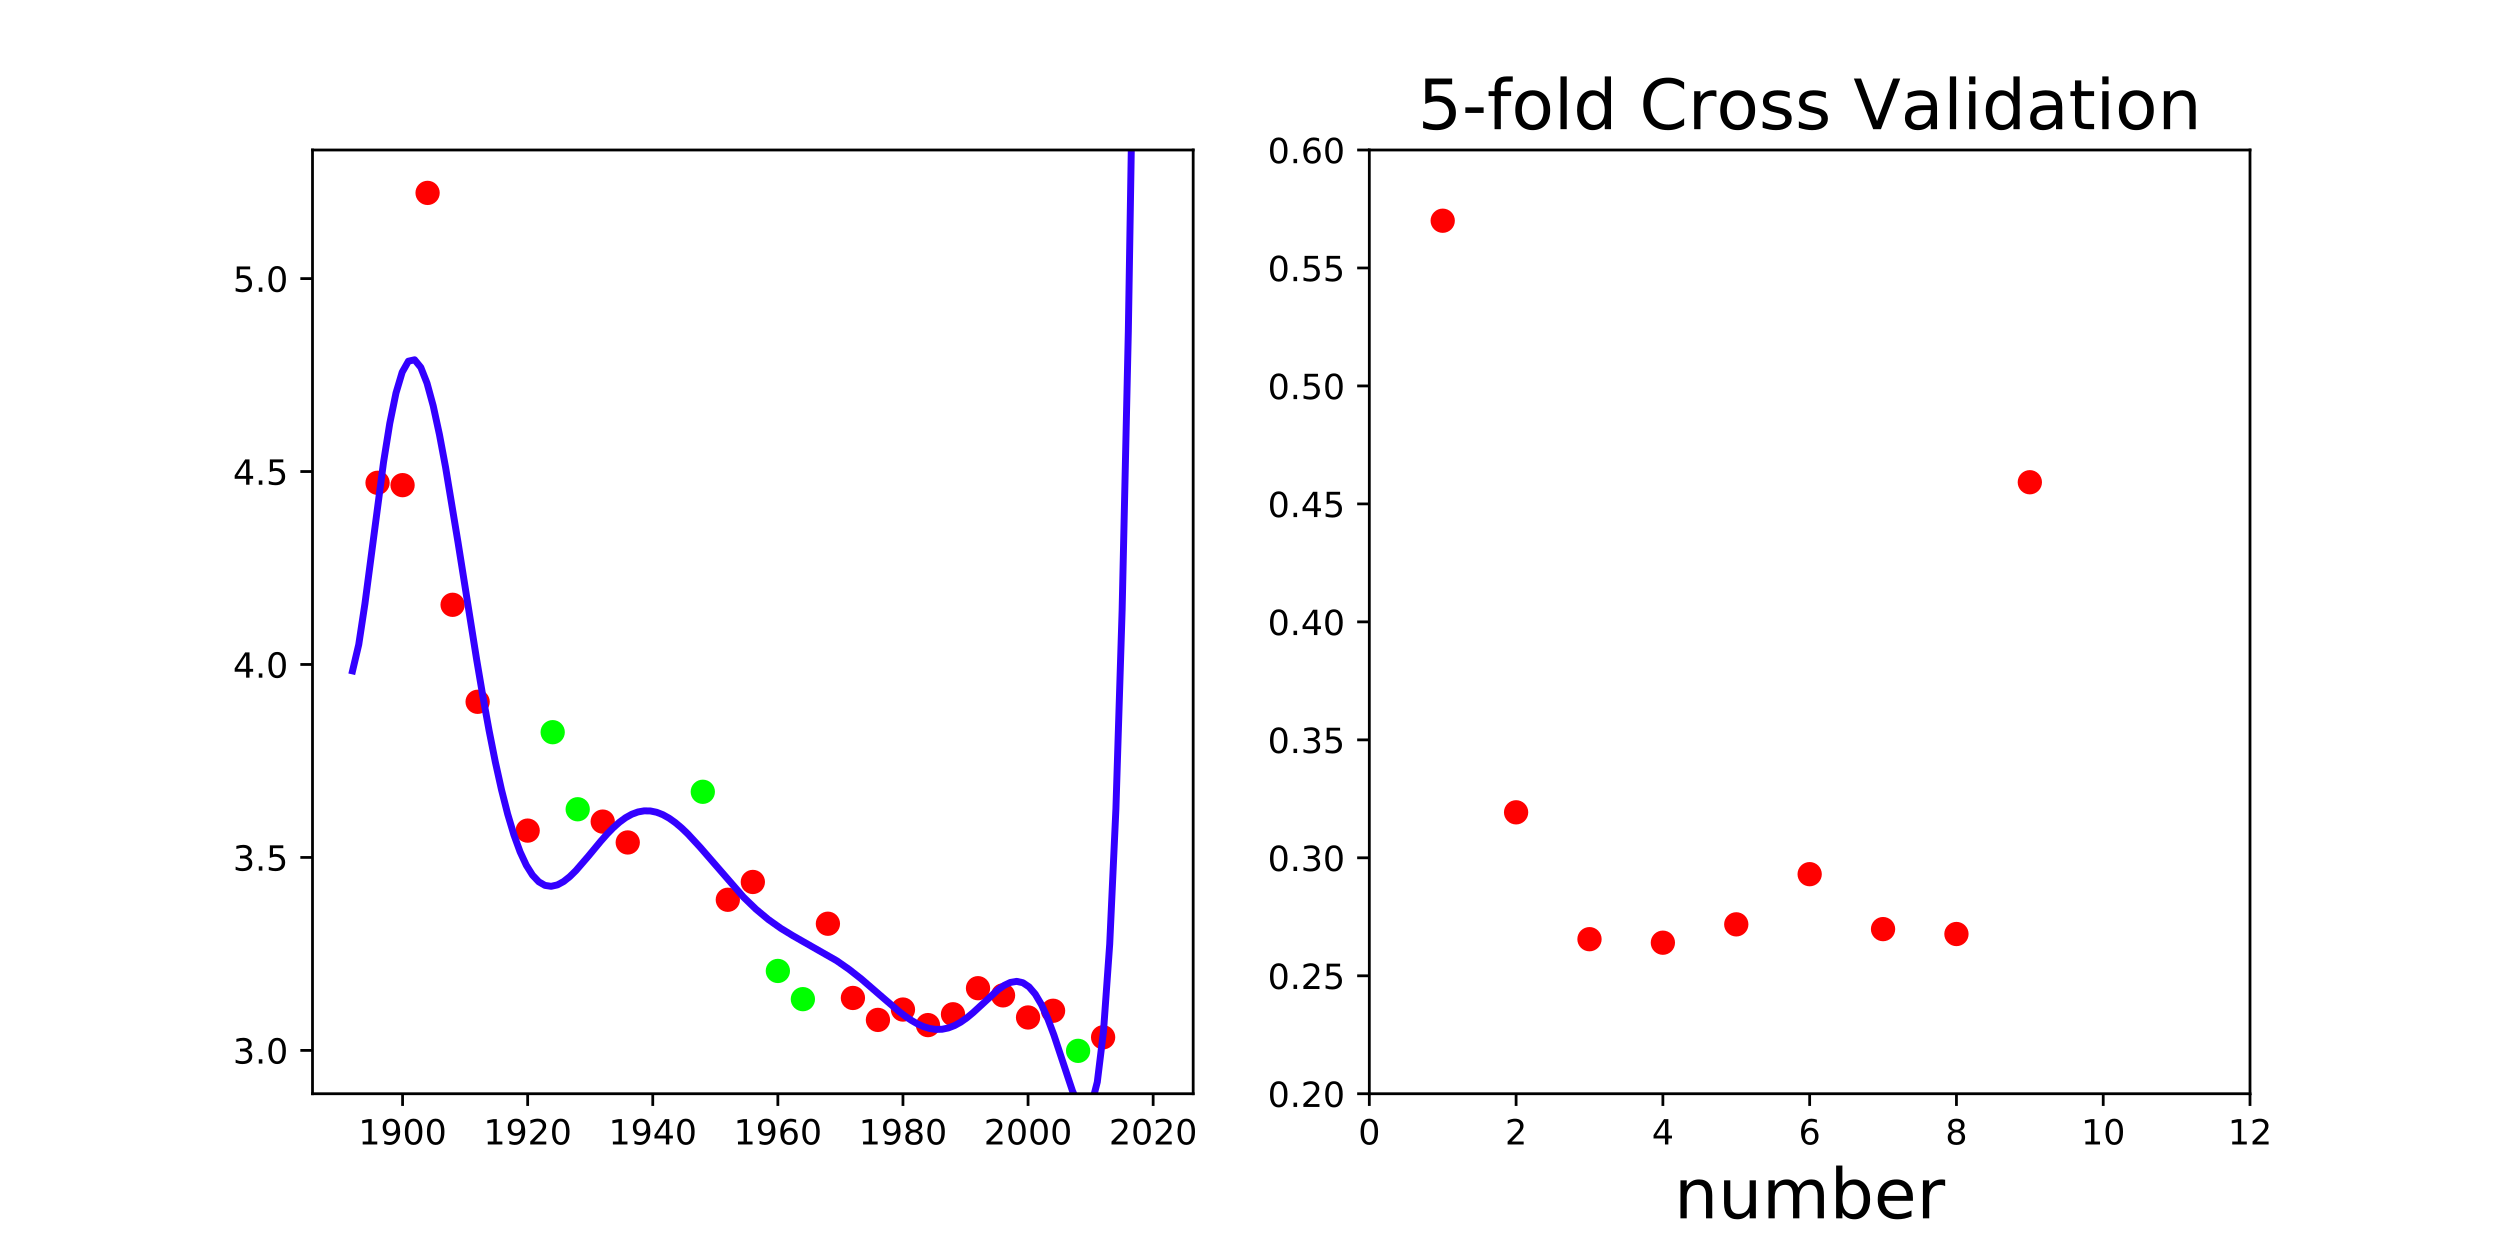 <?xml version="1.0" encoding="utf-8" standalone="no"?>
<!DOCTYPE svg PUBLIC "-//W3C//DTD SVG 1.1//EN"
  "http://www.w3.org/Graphics/SVG/1.1/DTD/svg11.dtd">
<!-- Created with matplotlib (http://matplotlib.org/) -->
<svg height="360pt" version="1.1" viewBox="0 0 720 360" width="720pt" xmlns="http://www.w3.org/2000/svg" xmlns:xlink="http://www.w3.org/1999/xlink">
 <defs>
  <style type="text/css">
*{stroke-linecap:butt;stroke-linejoin:round;}
  </style>
 </defs>
 <g id="figure_1">
  <g id="patch_1">
   <path d="M 0 360 
L 720 360 
L 720 0 
L 0 0 
z
" style="fill:none;"/>
  </g>
  <g id="axes_1">
   <g id="patch_2">
    <path d="M 90 315 
L 343.636 315 
L 343.636 43.2 
L 90 43.2 
z
" style="fill:none;"/>
   </g>
   <g id="matplotlib.axis_1">
    <g id="xtick_1">
     <g id="line2d_1">
      <defs>
       <path d="M 0 0 
L 0 3.5 
" id="m96b2e8f8ef" style="stroke:#000000;stroke-width:0.8;"/>
      </defs>
      <g>
       <use style="stroke:#000000;stroke-width:0.8;" x="115.94" xlink:href="#m96b2e8f8ef" y="315"/>
      </g>
     </g>
     <g id="text_1">
      <!-- 1900 -->
      <defs>
       <path d="M 12.406 8.297 
L 28.516 8.297 
L 28.516 63.922 
L 10.984 60.406 
L 10.984 69.391 
L 28.422 72.906 
L 38.281 72.906 
L 38.281 8.297 
L 54.391 8.297 
L 54.391 0 
L 12.406 0 
z
" id="DejaVuSans-31"/>
       <path d="M 10.984 1.516 
L 10.984 10.5 
Q 14.703 8.734 18.5 7.812 
Q 22.312 6.891 25.984 6.891 
Q 35.75 6.891 40.891 13.453 
Q 46.047 20.016 46.781 33.406 
Q 43.953 29.203 39.594 26.953 
Q 35.25 24.703 29.984 24.703 
Q 19.047 24.703 12.672 31.312 
Q 6.297 37.938 6.297 49.422 
Q 6.297 60.641 12.938 67.422 
Q 19.578 74.219 30.609 74.219 
Q 43.266 74.219 49.922 64.516 
Q 56.594 54.828 56.594 36.375 
Q 56.594 19.141 48.406 8.859 
Q 40.234 -1.422 26.422 -1.422 
Q 22.703 -1.422 18.891 -0.688 
Q 15.094 0.047 10.984 1.516 
z
M 30.609 32.422 
Q 37.25 32.422 41.125 36.953 
Q 45.016 41.5 45.016 49.422 
Q 45.016 57.281 41.125 61.844 
Q 37.25 66.406 30.609 66.406 
Q 23.969 66.406 20.094 61.844 
Q 16.219 57.281 16.219 49.422 
Q 16.219 41.5 20.094 36.953 
Q 23.969 32.422 30.609 32.422 
z
" id="DejaVuSans-39"/>
       <path d="M 31.781 66.406 
Q 24.172 66.406 20.328 58.906 
Q 16.5 51.422 16.5 36.375 
Q 16.5 21.391 20.328 13.891 
Q 24.172 6.391 31.781 6.391 
Q 39.453 6.391 43.281 13.891 
Q 47.125 21.391 47.125 36.375 
Q 47.125 51.422 43.281 58.906 
Q 39.453 66.406 31.781 66.406 
z
M 31.781 74.219 
Q 44.047 74.219 50.516 64.516 
Q 56.984 54.828 56.984 36.375 
Q 56.984 17.969 50.516 8.266 
Q 44.047 -1.422 31.781 -1.422 
Q 19.531 -1.422 13.062 8.266 
Q 6.594 17.969 6.594 36.375 
Q 6.594 54.828 13.062 64.516 
Q 19.531 74.219 31.781 74.219 
z
" id="DejaVuSans-30"/>
      </defs>
      <g transform="translate(103.215 329.598)scale(0.1 -0.1)">
       <use xlink:href="#DejaVuSans-31"/>
       <use x="63.623" xlink:href="#DejaVuSans-39"/>
       <use x="127.246" xlink:href="#DejaVuSans-30"/>
       <use x="190.869" xlink:href="#DejaVuSans-30"/>
      </g>
     </g>
    </g>
    <g id="xtick_2">
     <g id="line2d_2">
      <g>
       <use style="stroke:#000000;stroke-width:0.8;" x="151.968" xlink:href="#m96b2e8f8ef" y="315"/>
      </g>
     </g>
     <g id="text_2">
      <!-- 1920 -->
      <defs>
       <path d="M 19.188 8.297 
L 53.609 8.297 
L 53.609 0 
L 7.328 0 
L 7.328 8.297 
Q 12.938 14.109 22.625 23.891 
Q 32.328 33.688 34.812 36.531 
Q 39.547 41.844 41.422 45.531 
Q 43.312 49.219 43.312 52.781 
Q 43.312 58.594 39.234 62.25 
Q 35.156 65.922 28.609 65.922 
Q 23.969 65.922 18.812 64.312 
Q 13.672 62.703 7.812 59.422 
L 7.812 69.391 
Q 13.766 71.781 18.938 73 
Q 24.125 74.219 28.422 74.219 
Q 39.75 74.219 46.484 68.547 
Q 53.219 62.891 53.219 53.422 
Q 53.219 48.922 51.531 44.891 
Q 49.859 40.875 45.406 35.406 
Q 44.188 33.984 37.641 27.219 
Q 31.109 20.453 19.188 8.297 
z
" id="DejaVuSans-32"/>
      </defs>
      <g transform="translate(139.243 329.598)scale(0.1 -0.1)">
       <use xlink:href="#DejaVuSans-31"/>
       <use x="63.623" xlink:href="#DejaVuSans-39"/>
       <use x="127.246" xlink:href="#DejaVuSans-32"/>
       <use x="190.869" xlink:href="#DejaVuSans-30"/>
      </g>
     </g>
    </g>
    <g id="xtick_3">
     <g id="line2d_3">
      <g>
       <use style="stroke:#000000;stroke-width:0.8;" x="187.996" xlink:href="#m96b2e8f8ef" y="315"/>
      </g>
     </g>
     <g id="text_3">
      <!-- 1940 -->
      <defs>
       <path d="M 37.797 64.312 
L 12.891 25.391 
L 37.797 25.391 
z
M 35.203 72.906 
L 47.609 72.906 
L 47.609 25.391 
L 58.016 25.391 
L 58.016 17.188 
L 47.609 17.188 
L 47.609 0 
L 37.797 0 
L 37.797 17.188 
L 4.891 17.188 
L 4.891 26.703 
z
" id="DejaVuSans-34"/>
      </defs>
      <g transform="translate(175.271 329.598)scale(0.1 -0.1)">
       <use xlink:href="#DejaVuSans-31"/>
       <use x="63.623" xlink:href="#DejaVuSans-39"/>
       <use x="127.246" xlink:href="#DejaVuSans-34"/>
       <use x="190.869" xlink:href="#DejaVuSans-30"/>
      </g>
     </g>
    </g>
    <g id="xtick_4">
     <g id="line2d_4">
      <g>
       <use style="stroke:#000000;stroke-width:0.8;" x="224.024" xlink:href="#m96b2e8f8ef" y="315"/>
      </g>
     </g>
     <g id="text_4">
      <!-- 1960 -->
      <defs>
       <path d="M 33.016 40.375 
Q 26.375 40.375 22.484 35.828 
Q 18.609 31.297 18.609 23.391 
Q 18.609 15.531 22.484 10.953 
Q 26.375 6.391 33.016 6.391 
Q 39.656 6.391 43.531 10.953 
Q 47.406 15.531 47.406 23.391 
Q 47.406 31.297 43.531 35.828 
Q 39.656 40.375 33.016 40.375 
z
M 52.594 71.297 
L 52.594 62.312 
Q 48.875 64.062 45.094 64.984 
Q 41.312 65.922 37.594 65.922 
Q 27.828 65.922 22.672 59.328 
Q 17.531 52.734 16.797 39.406 
Q 19.672 43.656 24.016 45.922 
Q 28.375 48.188 33.594 48.188 
Q 44.578 48.188 50.953 41.516 
Q 57.328 34.859 57.328 23.391 
Q 57.328 12.156 50.688 5.359 
Q 44.047 -1.422 33.016 -1.422 
Q 20.359 -1.422 13.672 8.266 
Q 6.984 17.969 6.984 36.375 
Q 6.984 53.656 15.188 63.938 
Q 23.391 74.219 37.203 74.219 
Q 40.922 74.219 44.703 73.484 
Q 48.484 72.75 52.594 71.297 
z
" id="DejaVuSans-36"/>
      </defs>
      <g transform="translate(211.299 329.598)scale(0.1 -0.1)">
       <use xlink:href="#DejaVuSans-31"/>
       <use x="63.623" xlink:href="#DejaVuSans-39"/>
       <use x="127.246" xlink:href="#DejaVuSans-36"/>
       <use x="190.869" xlink:href="#DejaVuSans-30"/>
      </g>
     </g>
    </g>
    <g id="xtick_5">
     <g id="line2d_5">
      <g>
       <use style="stroke:#000000;stroke-width:0.8;" x="260.052" xlink:href="#m96b2e8f8ef" y="315"/>
      </g>
     </g>
     <g id="text_5">
      <!-- 1980 -->
      <defs>
       <path d="M 31.781 34.625 
Q 24.75 34.625 20.719 30.859 
Q 16.703 27.094 16.703 20.516 
Q 16.703 13.922 20.719 10.156 
Q 24.75 6.391 31.781 6.391 
Q 38.812 6.391 42.859 10.172 
Q 46.922 13.969 46.922 20.516 
Q 46.922 27.094 42.891 30.859 
Q 38.875 34.625 31.781 34.625 
z
M 21.922 38.812 
Q 15.578 40.375 12.031 44.719 
Q 8.5 49.078 8.5 55.328 
Q 8.5 64.062 14.719 69.141 
Q 20.953 74.219 31.781 74.219 
Q 42.672 74.219 48.875 69.141 
Q 55.078 64.062 55.078 55.328 
Q 55.078 49.078 51.531 44.719 
Q 48 40.375 41.703 38.812 
Q 48.828 37.156 52.797 32.312 
Q 56.781 27.484 56.781 20.516 
Q 56.781 9.906 50.312 4.234 
Q 43.844 -1.422 31.781 -1.422 
Q 19.734 -1.422 13.25 4.234 
Q 6.781 9.906 6.781 20.516 
Q 6.781 27.484 10.781 32.312 
Q 14.797 37.156 21.922 38.812 
z
M 18.312 54.391 
Q 18.312 48.734 21.844 45.562 
Q 25.391 42.391 31.781 42.391 
Q 38.141 42.391 41.719 45.562 
Q 45.312 48.734 45.312 54.391 
Q 45.312 60.062 41.719 63.234 
Q 38.141 66.406 31.781 66.406 
Q 25.391 66.406 21.844 63.234 
Q 18.312 60.062 18.312 54.391 
z
" id="DejaVuSans-38"/>
      </defs>
      <g transform="translate(247.327 329.598)scale(0.1 -0.1)">
       <use xlink:href="#DejaVuSans-31"/>
       <use x="63.623" xlink:href="#DejaVuSans-39"/>
       <use x="127.246" xlink:href="#DejaVuSans-38"/>
       <use x="190.869" xlink:href="#DejaVuSans-30"/>
      </g>
     </g>
    </g>
    <g id="xtick_6">
     <g id="line2d_6">
      <g>
       <use style="stroke:#000000;stroke-width:0.8;" x="296.08" xlink:href="#m96b2e8f8ef" y="315"/>
      </g>
     </g>
     <g id="text_6">
      <!-- 2000 -->
      <g transform="translate(283.355 329.598)scale(0.1 -0.1)">
       <use xlink:href="#DejaVuSans-32"/>
       <use x="63.623" xlink:href="#DejaVuSans-30"/>
       <use x="127.246" xlink:href="#DejaVuSans-30"/>
       <use x="190.869" xlink:href="#DejaVuSans-30"/>
      </g>
     </g>
    </g>
    <g id="xtick_7">
     <g id="line2d_7">
      <g>
       <use style="stroke:#000000;stroke-width:0.8;" x="332.107" xlink:href="#m96b2e8f8ef" y="315"/>
      </g>
     </g>
     <g id="text_7">
      <!-- 2020 -->
      <g transform="translate(319.382 329.598)scale(0.1 -0.1)">
       <use xlink:href="#DejaVuSans-32"/>
       <use x="63.623" xlink:href="#DejaVuSans-30"/>
       <use x="127.246" xlink:href="#DejaVuSans-32"/>
       <use x="190.869" xlink:href="#DejaVuSans-30"/>
      </g>
     </g>
    </g>
   </g>
   <g id="matplotlib.axis_2">
    <g id="ytick_1">
     <g id="line2d_8">
      <defs>
       <path d="M 0 0 
L -3.5 0 
" id="m19fecb254f" style="stroke:#000000;stroke-width:0.8;"/>
      </defs>
      <g>
       <use style="stroke:#000000;stroke-width:0.8;" x="90" xlink:href="#m19fecb254f" y="302.509"/>
      </g>
     </g>
     <g id="text_8">
      <!-- 3.0 -->
      <defs>
       <path d="M 40.578 39.312 
Q 47.656 37.797 51.625 33 
Q 55.609 28.219 55.609 21.188 
Q 55.609 10.406 48.188 4.484 
Q 40.766 -1.422 27.094 -1.422 
Q 22.516 -1.422 17.656 -0.516 
Q 12.797 0.391 7.625 2.203 
L 7.625 11.719 
Q 11.719 9.328 16.594 8.109 
Q 21.484 6.891 26.812 6.891 
Q 36.078 6.891 40.938 10.547 
Q 45.797 14.203 45.797 21.188 
Q 45.797 27.641 41.281 31.266 
Q 36.766 34.906 28.719 34.906 
L 20.219 34.906 
L 20.219 43.016 
L 29.109 43.016 
Q 36.375 43.016 40.234 45.922 
Q 44.094 48.828 44.094 54.297 
Q 44.094 59.906 40.109 62.906 
Q 36.141 65.922 28.719 65.922 
Q 24.656 65.922 20.016 65.031 
Q 15.375 64.156 9.812 62.312 
L 9.812 71.094 
Q 15.438 72.656 20.344 73.438 
Q 25.25 74.219 29.594 74.219 
Q 40.828 74.219 47.359 69.109 
Q 53.906 64.016 53.906 55.328 
Q 53.906 49.266 50.438 45.094 
Q 46.969 40.922 40.578 39.312 
z
" id="DejaVuSans-33"/>
       <path d="M 10.688 12.406 
L 21 12.406 
L 21 0 
L 10.688 0 
z
" id="DejaVuSans-2e"/>
      </defs>
      <g transform="translate(67.097 306.309)scale(0.1 -0.1)">
       <use xlink:href="#DejaVuSans-33"/>
       <use x="63.623" xlink:href="#DejaVuSans-2e"/>
       <use x="95.41" xlink:href="#DejaVuSans-30"/>
      </g>
     </g>
    </g>
    <g id="ytick_2">
     <g id="line2d_9">
      <g>
       <use style="stroke:#000000;stroke-width:0.8;" x="90" xlink:href="#m19fecb254f" y="246.941"/>
      </g>
     </g>
     <g id="text_9">
      <!-- 3.5 -->
      <defs>
       <path d="M 10.797 72.906 
L 49.516 72.906 
L 49.516 64.594 
L 19.828 64.594 
L 19.828 46.734 
Q 21.969 47.469 24.109 47.828 
Q 26.266 48.188 28.422 48.188 
Q 40.625 48.188 47.75 41.5 
Q 54.891 34.812 54.891 23.391 
Q 54.891 11.625 47.562 5.094 
Q 40.234 -1.422 26.906 -1.422 
Q 22.312 -1.422 17.547 -0.641 
Q 12.797 0.141 7.719 1.703 
L 7.719 11.625 
Q 12.109 9.234 16.797 8.062 
Q 21.484 6.891 26.703 6.891 
Q 35.156 6.891 40.078 11.328 
Q 45.016 15.766 45.016 23.391 
Q 45.016 31 40.078 35.438 
Q 35.156 39.891 26.703 39.891 
Q 22.75 39.891 18.812 39.016 
Q 14.891 38.141 10.797 36.281 
z
" id="DejaVuSans-35"/>
      </defs>
      <g transform="translate(67.097 250.74)scale(0.1 -0.1)">
       <use xlink:href="#DejaVuSans-33"/>
       <use x="63.623" xlink:href="#DejaVuSans-2e"/>
       <use x="95.41" xlink:href="#DejaVuSans-35"/>
      </g>
     </g>
    </g>
    <g id="ytick_3">
     <g id="line2d_10">
      <g>
       <use style="stroke:#000000;stroke-width:0.8;" x="90" xlink:href="#m19fecb254f" y="191.373"/>
      </g>
     </g>
     <g id="text_10">
      <!-- 4.0 -->
      <g transform="translate(67.097 195.172)scale(0.1 -0.1)">
       <use xlink:href="#DejaVuSans-34"/>
       <use x="63.623" xlink:href="#DejaVuSans-2e"/>
       <use x="95.41" xlink:href="#DejaVuSans-30"/>
      </g>
     </g>
    </g>
    <g id="ytick_4">
     <g id="line2d_11">
      <g>
       <use style="stroke:#000000;stroke-width:0.8;" x="90" xlink:href="#m19fecb254f" y="135.804"/>
      </g>
     </g>
     <g id="text_11">
      <!-- 4.5 -->
      <g transform="translate(67.097 139.604)scale(0.1 -0.1)">
       <use xlink:href="#DejaVuSans-34"/>
       <use x="63.623" xlink:href="#DejaVuSans-2e"/>
       <use x="95.41" xlink:href="#DejaVuSans-35"/>
      </g>
     </g>
    </g>
    <g id="ytick_5">
     <g id="line2d_12">
      <g>
       <use style="stroke:#000000;stroke-width:0.8;" x="90" xlink:href="#m19fecb254f" y="80.236"/>
      </g>
     </g>
     <g id="text_12">
      <!-- 5.0 -->
      <g transform="translate(67.097 84.035)scale(0.1 -0.1)">
       <use xlink:href="#DejaVuSans-35"/>
       <use x="63.623" xlink:href="#DejaVuSans-2e"/>
       <use x="95.41" xlink:href="#DejaVuSans-30"/>
      </g>
     </g>
    </g>
   </g>
   <g id="line2d_13">
    <defs>
     <path d="M 0 3 
C 0.796 3 1.559 2.684 2.121 2.121 
C 2.684 1.559 3 0.796 3 0 
C 3 -0.796 2.684 -1.559 2.121 -2.121 
C 1.559 -2.684 0.796 -3 0 -3 
C -0.796 -3 -1.559 -2.684 -2.121 -2.121 
C -2.684 -1.559 -3 -0.796 -3 0 
C -3 0.796 -2.684 1.559 -2.121 2.121 
C -1.559 2.684 -0.796 3 0 3 
z
" id="mcdab12c52a" style="stroke:#ff0000;"/>
    </defs>
    <g clip-path="url(#p06af7ca1d8)">
     <use style="fill:#ff0000;stroke:#ff0000;" x="115.94" xlink:href="#mcdab12c52a" y="139.724"/>
     <use style="fill:#ff0000;stroke:#ff0000;" x="123.146" xlink:href="#mcdab12c52a" y="55.555"/>
     <use style="fill:#ff0000;stroke:#ff0000;" x="317.696" xlink:href="#mcdab12c52a" y="298.739"/>
     <use style="fill:#ff0000;stroke:#ff0000;" x="252.846" xlink:href="#mcdab12c52a" y="293.734"/>
     <use style="fill:#ff0000;stroke:#ff0000;" x="173.585" xlink:href="#mcdab12c52a" y="236.623"/>
     <use style="fill:#ff0000;stroke:#ff0000;" x="274.463" xlink:href="#mcdab12c52a" y="292.11"/>
     <use style="fill:#ff0000;stroke:#ff0000;" x="260.052" xlink:href="#mcdab12c52a" y="290.749"/>
     <use style="fill:#ff0000;stroke:#ff0000;" x="216.818" xlink:href="#mcdab12c52a" y="254.006"/>
     <use style="fill:#ff0000;stroke:#ff0000;" x="267.257" xlink:href="#mcdab12c52a" y="295.227"/>
     <use style="fill:#ff0000;stroke:#ff0000;" x="209.613" xlink:href="#mcdab12c52a" y="259.134"/>
     <use style="fill:#ff0000;stroke:#ff0000;" x="130.351" xlink:href="#mcdab12c52a" y="174.182"/>
     <use style="fill:#ff0000;stroke:#ff0000;" x="245.64" xlink:href="#mcdab12c52a" y="287.413"/>
     <use style="fill:#ff0000;stroke:#ff0000;" x="281.668" xlink:href="#mcdab12c52a" y="284.603"/>
     <use style="fill:#ff0000;stroke:#ff0000;" x="108.735" xlink:href="#mcdab12c52a" y="139.046"/>
     <use style="fill:#ff0000;stroke:#ff0000;" x="180.79" xlink:href="#mcdab12c52a" y="242.628"/>
     <use style="fill:#ff0000;stroke:#ff0000;" x="151.968" xlink:href="#mcdab12c52a" y="239.216"/>
     <use style="fill:#ff0000;stroke:#ff0000;" x="238.435" xlink:href="#mcdab12c52a" y="266.035"/>
     <use style="fill:#ff0000;stroke:#ff0000;" x="303.285" xlink:href="#mcdab12c52a" y="291.1"/>
     <use style="fill:#ff0000;stroke:#ff0000;" x="296.08" xlink:href="#mcdab12c52a" y="293.032"/>
     <use style="fill:#ff0000;stroke:#ff0000;" x="288.874" xlink:href="#mcdab12c52a" y="286.667"/>
     <use style="fill:#ff0000;stroke:#ff0000;" x="137.557" xlink:href="#mcdab12c52a" y="202.118"/>
    </g>
   </g>
   <g id="line2d_14">
    <defs>
     <path d="M 0 3 
C 0.796 3 1.559 2.684 2.121 2.121 
C 2.684 1.559 3 0.796 3 0 
C 3 -0.796 2.684 -1.559 2.121 -2.121 
C 1.559 -2.684 0.796 -3 0 -3 
C -0.796 -3 -1.559 -2.684 -2.121 -2.121 
C -2.684 -1.559 -3 -0.796 -3 0 
C -3 0.796 -2.684 1.559 -2.121 2.121 
C -1.559 2.684 -0.796 3 0 3 
z
" id="mb604e1abec" style="stroke:#00ff00;"/>
    </defs>
    <g clip-path="url(#p06af7ca1d8)">
     <use style="fill:#00ff00;stroke:#00ff00;" x="159.174" xlink:href="#mb604e1abec" y="210.872"/>
     <use style="fill:#00ff00;stroke:#00ff00;" x="231.229" xlink:href="#mb604e1abec" y="287.755"/>
     <use style="fill:#00ff00;stroke:#00ff00;" x="224.024" xlink:href="#mb604e1abec" y="279.634"/>
     <use style="fill:#00ff00;stroke:#00ff00;" x="166.379" xlink:href="#mb604e1abec" y="233.067"/>
     <use style="fill:#00ff00;stroke:#00ff00;" x="202.407" xlink:href="#mb604e1abec" y="228.036"/>
     <use style="fill:#00ff00;stroke:#00ff00;" x="310.491" xlink:href="#mb604e1abec" y="302.645"/>
    </g>
   </g>
   <g id="line2d_15">
    <path clip-path="url(#p06af7ca1d8)" d="M 101.529 193.219 
L 103.316 185.648 
L 105.104 173.857 
L 110.466 133.075 
L 112.254 121.926 
L 114.041 113.2 
L 115.828 107.199 
L 117.616 104.024 
L 119.403 103.619 
L 121.191 105.81 
L 122.978 110.341 
L 124.766 116.894 
L 126.553 125.122 
L 128.34 134.661 
L 131.915 156.236 
L 137.278 189.986 
L 139.065 200.528 
L 140.852 210.375 
L 142.64 219.381 
L 144.427 227.436 
L 146.215 234.468 
L 148.002 240.439 
L 149.79 245.342 
L 151.577 249.195 
L 153.364 252.042 
L 155.152 253.946 
L 156.939 254.988 
L 158.727 255.258 
L 160.514 254.858 
L 162.302 253.894 
L 164.089 252.477 
L 165.876 250.715 
L 169.451 246.576 
L 173.026 242.256 
L 174.814 240.236 
L 176.601 238.401 
L 178.388 236.806 
L 180.176 235.494 
L 181.963 234.498 
L 183.751 233.838 
L 185.538 233.525 
L 187.326 233.56 
L 189.113 233.935 
L 190.9 234.633 
L 192.688 235.632 
L 194.475 236.902 
L 196.263 238.411 
L 198.05 240.121 
L 201.625 243.989 
L 214.137 258.389 
L 217.712 261.843 
L 221.287 264.821 
L 224.862 267.352 
L 228.436 269.536 
L 240.948 276.675 
L 244.523 279.163 
L 248.098 281.969 
L 253.461 286.614 
L 258.823 291.224 
L 260.61 292.595 
L 262.398 293.818 
L 264.185 294.853 
L 265.973 295.663 
L 267.76 296.211 
L 269.547 296.471 
L 271.335 296.422 
L 273.122 296.052 
L 274.91 295.365 
L 276.697 294.375 
L 278.485 293.114 
L 280.272 291.63 
L 287.422 285.05 
L 289.209 283.786 
L 290.997 282.933 
L 292.784 282.634 
L 294.571 283.022 
L 296.359 284.216 
L 298.146 286.304 
L 299.934 289.332 
L 301.721 293.279 
L 303.509 298.037 
L 308.871 314.187 
L 310.658 318.304 
L 312.446 320.246 
L 314.233 318.618 
L 316.021 311.627 
L 317.808 297.005 
L 319.595 271.931 
L 321.383 232.936 
L 323.17 175.797 
L 324.958 95.426 
L 326.529 -1 
L 326.529 -1 
" style="fill:none;stroke:#3300ff;stroke-linecap:square;stroke-width:2;"/>
   </g>
   <g id="patch_3">
    <path d="M 90 315 
L 90 43.2 
" style="fill:none;stroke:#000000;stroke-linecap:square;stroke-linejoin:miter;stroke-width:0.8;"/>
   </g>
   <g id="patch_4">
    <path d="M 343.636 315 
L 343.636 43.2 
" style="fill:none;stroke:#000000;stroke-linecap:square;stroke-linejoin:miter;stroke-width:0.8;"/>
   </g>
   <g id="patch_5">
    <path d="M 90 315 
L 343.636 315 
" style="fill:none;stroke:#000000;stroke-linecap:square;stroke-linejoin:miter;stroke-width:0.8;"/>
   </g>
   <g id="patch_6">
    <path d="M 90 43.2 
L 343.636 43.2 
" style="fill:none;stroke:#000000;stroke-linecap:square;stroke-linejoin:miter;stroke-width:0.8;"/>
   </g>
  </g>
  <g id="axes_2">
   <g id="patch_7">
    <path d="M 394.364 315 
L 648 315 
L 648 43.2 
L 394.364 43.2 
z
" style="fill:none;"/>
   </g>
   <g id="matplotlib.axis_3">
    <g id="xtick_8">
     <g id="line2d_16">
      <g>
       <use style="stroke:#000000;stroke-width:0.8;" x="394.364" xlink:href="#m96b2e8f8ef" y="315"/>
      </g>
     </g>
     <g id="text_13">
      <!-- 0 -->
      <g transform="translate(391.182 329.598)scale(0.1 -0.1)">
       <use xlink:href="#DejaVuSans-30"/>
      </g>
     </g>
    </g>
    <g id="xtick_9">
     <g id="line2d_17">
      <g>
       <use style="stroke:#000000;stroke-width:0.8;" x="436.636" xlink:href="#m96b2e8f8ef" y="315"/>
      </g>
     </g>
     <g id="text_14">
      <!-- 2 -->
      <g transform="translate(433.455 329.598)scale(0.1 -0.1)">
       <use xlink:href="#DejaVuSans-32"/>
      </g>
     </g>
    </g>
    <g id="xtick_10">
     <g id="line2d_18">
      <g>
       <use style="stroke:#000000;stroke-width:0.8;" x="478.909" xlink:href="#m96b2e8f8ef" y="315"/>
      </g>
     </g>
     <g id="text_15">
      <!-- 4 -->
      <g transform="translate(475.728 329.598)scale(0.1 -0.1)">
       <use xlink:href="#DejaVuSans-34"/>
      </g>
     </g>
    </g>
    <g id="xtick_11">
     <g id="line2d_19">
      <g>
       <use style="stroke:#000000;stroke-width:0.8;" x="521.182" xlink:href="#m96b2e8f8ef" y="315"/>
      </g>
     </g>
     <g id="text_16">
      <!-- 6 -->
      <g transform="translate(518.001 329.598)scale(0.1 -0.1)">
       <use xlink:href="#DejaVuSans-36"/>
      </g>
     </g>
    </g>
    <g id="xtick_12">
     <g id="line2d_20">
      <g>
       <use style="stroke:#000000;stroke-width:0.8;" x="563.455" xlink:href="#m96b2e8f8ef" y="315"/>
      </g>
     </g>
     <g id="text_17">
      <!-- 8 -->
      <g transform="translate(560.273 329.598)scale(0.1 -0.1)">
       <use xlink:href="#DejaVuSans-38"/>
      </g>
     </g>
    </g>
    <g id="xtick_13">
     <g id="line2d_21">
      <g>
       <use style="stroke:#000000;stroke-width:0.8;" x="605.727" xlink:href="#m96b2e8f8ef" y="315"/>
      </g>
     </g>
     <g id="text_18">
      <!-- 10 -->
      <g transform="translate(599.365 329.598)scale(0.1 -0.1)">
       <use xlink:href="#DejaVuSans-31"/>
       <use x="63.623" xlink:href="#DejaVuSans-30"/>
      </g>
     </g>
    </g>
    <g id="xtick_14">
     <g id="line2d_22">
      <g>
       <use style="stroke:#000000;stroke-width:0.8;" x="648" xlink:href="#m96b2e8f8ef" y="315"/>
      </g>
     </g>
     <g id="text_19">
      <!-- 12 -->
      <g transform="translate(641.638 329.598)scale(0.1 -0.1)">
       <use xlink:href="#DejaVuSans-31"/>
       <use x="63.623" xlink:href="#DejaVuSans-32"/>
      </g>
     </g>
    </g>
    <g id="text_20">
     <!-- number -->
     <defs>
      <path d="M 54.891 33.016 
L 54.891 0 
L 45.906 0 
L 45.906 32.719 
Q 45.906 40.484 42.875 44.328 
Q 39.844 48.188 33.797 48.188 
Q 26.516 48.188 22.312 43.547 
Q 18.109 38.922 18.109 30.906 
L 18.109 0 
L 9.078 0 
L 9.078 54.688 
L 18.109 54.688 
L 18.109 46.188 
Q 21.344 51.125 25.703 53.562 
Q 30.078 56 35.797 56 
Q 45.219 56 50.047 50.172 
Q 54.891 44.344 54.891 33.016 
z
" id="DejaVuSans-6e"/>
      <path d="M 8.5 21.578 
L 8.5 54.688 
L 17.484 54.688 
L 17.484 21.922 
Q 17.484 14.156 20.5 10.266 
Q 23.531 6.391 29.594 6.391 
Q 36.859 6.391 41.078 11.031 
Q 45.312 15.672 45.312 23.688 
L 45.312 54.688 
L 54.297 54.688 
L 54.297 0 
L 45.312 0 
L 45.312 8.406 
Q 42.047 3.422 37.719 1 
Q 33.406 -1.422 27.688 -1.422 
Q 18.266 -1.422 13.375 4.438 
Q 8.5 10.297 8.5 21.578 
z
M 31.109 56 
z
" id="DejaVuSans-75"/>
      <path d="M 52 44.188 
Q 55.375 50.25 60.062 53.125 
Q 64.75 56 71.094 56 
Q 79.641 56 84.281 50.016 
Q 88.922 44.047 88.922 33.016 
L 88.922 0 
L 79.891 0 
L 79.891 32.719 
Q 79.891 40.578 77.094 44.375 
Q 74.312 48.188 68.609 48.188 
Q 61.625 48.188 57.562 43.547 
Q 53.516 38.922 53.516 30.906 
L 53.516 0 
L 44.484 0 
L 44.484 32.719 
Q 44.484 40.625 41.703 44.406 
Q 38.922 48.188 33.109 48.188 
Q 26.219 48.188 22.156 43.531 
Q 18.109 38.875 18.109 30.906 
L 18.109 0 
L 9.078 0 
L 9.078 54.688 
L 18.109 54.688 
L 18.109 46.188 
Q 21.188 51.219 25.484 53.609 
Q 29.781 56 35.688 56 
Q 41.656 56 45.828 52.969 
Q 50 49.953 52 44.188 
z
" id="DejaVuSans-6d"/>
      <path d="M 48.688 27.297 
Q 48.688 37.203 44.609 42.844 
Q 40.531 48.484 33.406 48.484 
Q 26.266 48.484 22.188 42.844 
Q 18.109 37.203 18.109 27.297 
Q 18.109 17.391 22.188 11.75 
Q 26.266 6.109 33.406 6.109 
Q 40.531 6.109 44.609 11.75 
Q 48.688 17.391 48.688 27.297 
z
M 18.109 46.391 
Q 20.953 51.266 25.266 53.625 
Q 29.594 56 35.594 56 
Q 45.562 56 51.781 48.094 
Q 58.016 40.188 58.016 27.297 
Q 58.016 14.406 51.781 6.484 
Q 45.562 -1.422 35.594 -1.422 
Q 29.594 -1.422 25.266 0.953 
Q 20.953 3.328 18.109 8.203 
L 18.109 0 
L 9.078 0 
L 9.078 75.984 
L 18.109 75.984 
z
" id="DejaVuSans-62"/>
      <path d="M 56.203 29.594 
L 56.203 25.203 
L 14.891 25.203 
Q 15.484 15.922 20.484 11.062 
Q 25.484 6.203 34.422 6.203 
Q 39.594 6.203 44.453 7.469 
Q 49.312 8.734 54.109 11.281 
L 54.109 2.781 
Q 49.266 0.734 44.188 -0.344 
Q 39.109 -1.422 33.891 -1.422 
Q 20.797 -1.422 13.156 6.188 
Q 5.516 13.812 5.516 26.812 
Q 5.516 40.234 12.766 48.109 
Q 20.016 56 32.328 56 
Q 43.359 56 49.781 48.891 
Q 56.203 41.797 56.203 29.594 
z
M 47.219 32.234 
Q 47.125 39.594 43.094 43.984 
Q 39.062 48.391 32.422 48.391 
Q 24.906 48.391 20.391 44.141 
Q 15.875 39.891 15.188 32.172 
z
" id="DejaVuSans-65"/>
      <path d="M 41.109 46.297 
Q 39.594 47.172 37.812 47.578 
Q 36.031 48 33.891 48 
Q 26.266 48 22.188 43.047 
Q 18.109 38.094 18.109 28.812 
L 18.109 0 
L 9.078 0 
L 9.078 54.688 
L 18.109 54.688 
L 18.109 46.188 
Q 20.953 51.172 25.484 53.578 
Q 30.031 56 36.531 56 
Q 37.453 56 38.578 55.875 
Q 39.703 55.766 41.062 55.516 
z
" id="DejaVuSans-72"/>
     </defs>
     <g transform="translate(482.154 350.875)scale(0.2 -0.2)">
      <use xlink:href="#DejaVuSans-6e"/>
      <use x="63.379" xlink:href="#DejaVuSans-75"/>
      <use x="126.758" xlink:href="#DejaVuSans-6d"/>
      <use x="224.17" xlink:href="#DejaVuSans-62"/>
      <use x="287.646" xlink:href="#DejaVuSans-65"/>
      <use x="349.17" xlink:href="#DejaVuSans-72"/>
     </g>
    </g>
   </g>
   <g id="matplotlib.axis_4">
    <g id="ytick_6">
     <g id="line2d_23">
      <g>
       <use style="stroke:#000000;stroke-width:0.8;" x="394.364" xlink:href="#m19fecb254f" y="315"/>
      </g>
     </g>
     <g id="text_21">
      <!-- 0.20 -->
      <g transform="translate(365.098 318.799)scale(0.1 -0.1)">
       <use xlink:href="#DejaVuSans-30"/>
       <use x="63.623" xlink:href="#DejaVuSans-2e"/>
       <use x="95.41" xlink:href="#DejaVuSans-32"/>
       <use x="159.033" xlink:href="#DejaVuSans-30"/>
      </g>
     </g>
    </g>
    <g id="ytick_7">
     <g id="line2d_24">
      <g>
       <use style="stroke:#000000;stroke-width:0.8;" x="394.364" xlink:href="#m19fecb254f" y="281.025"/>
      </g>
     </g>
     <g id="text_22">
      <!-- 0.25 -->
      <g transform="translate(365.098 284.824)scale(0.1 -0.1)">
       <use xlink:href="#DejaVuSans-30"/>
       <use x="63.623" xlink:href="#DejaVuSans-2e"/>
       <use x="95.41" xlink:href="#DejaVuSans-32"/>
       <use x="159.033" xlink:href="#DejaVuSans-35"/>
      </g>
     </g>
    </g>
    <g id="ytick_8">
     <g id="line2d_25">
      <g>
       <use style="stroke:#000000;stroke-width:0.8;" x="394.364" xlink:href="#m19fecb254f" y="247.05"/>
      </g>
     </g>
     <g id="text_23">
      <!-- 0.30 -->
      <g transform="translate(365.098 250.849)scale(0.1 -0.1)">
       <use xlink:href="#DejaVuSans-30"/>
       <use x="63.623" xlink:href="#DejaVuSans-2e"/>
       <use x="95.41" xlink:href="#DejaVuSans-33"/>
       <use x="159.033" xlink:href="#DejaVuSans-30"/>
      </g>
     </g>
    </g>
    <g id="ytick_9">
     <g id="line2d_26">
      <g>
       <use style="stroke:#000000;stroke-width:0.8;" x="394.364" xlink:href="#m19fecb254f" y="213.075"/>
      </g>
     </g>
     <g id="text_24">
      <!-- 0.35 -->
      <g transform="translate(365.098 216.874)scale(0.1 -0.1)">
       <use xlink:href="#DejaVuSans-30"/>
       <use x="63.623" xlink:href="#DejaVuSans-2e"/>
       <use x="95.41" xlink:href="#DejaVuSans-33"/>
       <use x="159.033" xlink:href="#DejaVuSans-35"/>
      </g>
     </g>
    </g>
    <g id="ytick_10">
     <g id="line2d_27">
      <g>
       <use style="stroke:#000000;stroke-width:0.8;" x="394.364" xlink:href="#m19fecb254f" y="179.1"/>
      </g>
     </g>
     <g id="text_25">
      <!-- 0.40 -->
      <g transform="translate(365.098 182.899)scale(0.1 -0.1)">
       <use xlink:href="#DejaVuSans-30"/>
       <use x="63.623" xlink:href="#DejaVuSans-2e"/>
       <use x="95.41" xlink:href="#DejaVuSans-34"/>
       <use x="159.033" xlink:href="#DejaVuSans-30"/>
      </g>
     </g>
    </g>
    <g id="ytick_11">
     <g id="line2d_28">
      <g>
       <use style="stroke:#000000;stroke-width:0.8;" x="394.364" xlink:href="#m19fecb254f" y="145.125"/>
      </g>
     </g>
     <g id="text_26">
      <!-- 0.45 -->
      <g transform="translate(365.098 148.924)scale(0.1 -0.1)">
       <use xlink:href="#DejaVuSans-30"/>
       <use x="63.623" xlink:href="#DejaVuSans-2e"/>
       <use x="95.41" xlink:href="#DejaVuSans-34"/>
       <use x="159.033" xlink:href="#DejaVuSans-35"/>
      </g>
     </g>
    </g>
    <g id="ytick_12">
     <g id="line2d_29">
      <g>
       <use style="stroke:#000000;stroke-width:0.8;" x="394.364" xlink:href="#m19fecb254f" y="111.15"/>
      </g>
     </g>
     <g id="text_27">
      <!-- 0.50 -->
      <g transform="translate(365.098 114.949)scale(0.1 -0.1)">
       <use xlink:href="#DejaVuSans-30"/>
       <use x="63.623" xlink:href="#DejaVuSans-2e"/>
       <use x="95.41" xlink:href="#DejaVuSans-35"/>
       <use x="159.033" xlink:href="#DejaVuSans-30"/>
      </g>
     </g>
    </g>
    <g id="ytick_13">
     <g id="line2d_30">
      <g>
       <use style="stroke:#000000;stroke-width:0.8;" x="394.364" xlink:href="#m19fecb254f" y="77.175"/>
      </g>
     </g>
     <g id="text_28">
      <!-- 0.55 -->
      <g transform="translate(365.098 80.974)scale(0.1 -0.1)">
       <use xlink:href="#DejaVuSans-30"/>
       <use x="63.623" xlink:href="#DejaVuSans-2e"/>
       <use x="95.41" xlink:href="#DejaVuSans-35"/>
       <use x="159.033" xlink:href="#DejaVuSans-35"/>
      </g>
     </g>
    </g>
    <g id="ytick_14">
     <g id="line2d_31">
      <g>
       <use style="stroke:#000000;stroke-width:0.8;" x="394.364" xlink:href="#m19fecb254f" y="43.2"/>
      </g>
     </g>
     <g id="text_29">
      <!-- 0.60 -->
      <g transform="translate(365.098 46.999)scale(0.1 -0.1)">
       <use xlink:href="#DejaVuSans-30"/>
       <use x="63.623" xlink:href="#DejaVuSans-2e"/>
       <use x="95.41" xlink:href="#DejaVuSans-36"/>
       <use x="159.033" xlink:href="#DejaVuSans-30"/>
      </g>
     </g>
    </g>
   </g>
   <g id="line2d_32">
    <g clip-path="url(#p62f51a9d64)">
     <use style="fill:#ff0000;stroke:#ff0000;" x="0" xlink:href="#mcdab12c52a" y="0"/>
    </g>
   </g>
   <g id="line2d_33">
    <g clip-path="url(#p62f51a9d64)">
     <use style="fill:#ff0000;stroke:#ff0000;" x="0" xlink:href="#mcdab12c52a" y="0"/>
    </g>
   </g>
   <g id="line2d_34">
    <g clip-path="url(#p62f51a9d64)">
     <use style="fill:#ff0000;stroke:#ff0000;" x="0" xlink:href="#mcdab12c52a" y="0"/>
    </g>
   </g>
   <g id="line2d_35">
    <g clip-path="url(#p62f51a9d64)">
     <use style="fill:#ff0000;stroke:#ff0000;" x="0" xlink:href="#mcdab12c52a" y="0"/>
    </g>
   </g>
   <g id="line2d_36">
    <g clip-path="url(#p62f51a9d64)">
     <use style="fill:#ff0000;stroke:#ff0000;" x="0" xlink:href="#mcdab12c52a" y="0"/>
    </g>
   </g>
   <g id="line2d_37">
    <g clip-path="url(#p62f51a9d64)">
     <use style="fill:#ff0000;stroke:#ff0000;" x="415.5" xlink:href="#mcdab12c52a" y="63.569"/>
    </g>
   </g>
   <g id="line2d_38">
    <g clip-path="url(#p62f51a9d64)">
     <use style="fill:#ff0000;stroke:#ff0000;" x="0" xlink:href="#mcdab12c52a" y="0"/>
    </g>
   </g>
   <g id="line2d_39">
    <g clip-path="url(#p62f51a9d64)">
     <use style="fill:#ff0000;stroke:#ff0000;" x="0" xlink:href="#mcdab12c52a" y="0"/>
    </g>
   </g>
   <g id="line2d_40">
    <g clip-path="url(#p62f51a9d64)">
     <use style="fill:#ff0000;stroke:#ff0000;" x="0" xlink:href="#mcdab12c52a" y="0"/>
    </g>
   </g>
   <g id="line2d_41">
    <g clip-path="url(#p62f51a9d64)">
     <use style="fill:#ff0000;stroke:#ff0000;" x="0" xlink:href="#mcdab12c52a" y="0"/>
    </g>
   </g>
   <g id="line2d_42">
    <g clip-path="url(#p62f51a9d64)">
     <use style="fill:#ff0000;stroke:#ff0000;" x="0" xlink:href="#mcdab12c52a" y="0"/>
    </g>
   </g>
   <g id="line2d_43">
    <g clip-path="url(#p62f51a9d64)">
     <use style="fill:#ff0000;stroke:#ff0000;" x="436.636" xlink:href="#mcdab12c52a" y="233.949"/>
    </g>
   </g>
   <g id="line2d_44">
    <g clip-path="url(#p62f51a9d64)">
     <use style="fill:#ff0000;stroke:#ff0000;" x="0" xlink:href="#mcdab12c52a" y="0"/>
    </g>
   </g>
   <g id="line2d_45">
    <g clip-path="url(#p62f51a9d64)">
     <use style="fill:#ff0000;stroke:#ff0000;" x="0" xlink:href="#mcdab12c52a" y="0"/>
    </g>
   </g>
   <g id="line2d_46">
    <g clip-path="url(#p62f51a9d64)">
     <use style="fill:#ff0000;stroke:#ff0000;" x="0" xlink:href="#mcdab12c52a" y="0"/>
    </g>
   </g>
   <g id="line2d_47">
    <g clip-path="url(#p62f51a9d64)">
     <use style="fill:#ff0000;stroke:#ff0000;" x="0" xlink:href="#mcdab12c52a" y="0"/>
    </g>
   </g>
   <g id="line2d_48">
    <g clip-path="url(#p62f51a9d64)">
     <use style="fill:#ff0000;stroke:#ff0000;" x="0" xlink:href="#mcdab12c52a" y="0"/>
    </g>
   </g>
   <g id="line2d_49">
    <g clip-path="url(#p62f51a9d64)">
     <use style="fill:#ff0000;stroke:#ff0000;" x="457.773" xlink:href="#mcdab12c52a" y="270.485"/>
    </g>
   </g>
   <g id="line2d_50">
    <g clip-path="url(#p62f51a9d64)">
     <use style="fill:#ff0000;stroke:#ff0000;" x="0" xlink:href="#mcdab12c52a" y="0"/>
    </g>
   </g>
   <g id="line2d_51">
    <g clip-path="url(#p62f51a9d64)">
     <use style="fill:#ff0000;stroke:#ff0000;" x="0" xlink:href="#mcdab12c52a" y="0"/>
    </g>
   </g>
   <g id="line2d_52">
    <g clip-path="url(#p62f51a9d64)">
     <use style="fill:#ff0000;stroke:#ff0000;" x="0" xlink:href="#mcdab12c52a" y="0"/>
    </g>
   </g>
   <g id="line2d_53">
    <g clip-path="url(#p62f51a9d64)">
     <use style="fill:#ff0000;stroke:#ff0000;" x="0" xlink:href="#mcdab12c52a" y="0"/>
    </g>
   </g>
   <g id="line2d_54">
    <g clip-path="url(#p62f51a9d64)">
     <use style="fill:#ff0000;stroke:#ff0000;" x="0" xlink:href="#mcdab12c52a" y="0"/>
    </g>
   </g>
   <g id="line2d_55">
    <g clip-path="url(#p62f51a9d64)">
     <use style="fill:#ff0000;stroke:#ff0000;" x="478.909" xlink:href="#mcdab12c52a" y="271.498"/>
    </g>
   </g>
   <g id="line2d_56">
    <g clip-path="url(#p62f51a9d64)">
     <use style="fill:#ff0000;stroke:#ff0000;" x="0" xlink:href="#mcdab12c52a" y="0"/>
    </g>
   </g>
   <g id="line2d_57">
    <g clip-path="url(#p62f51a9d64)">
     <use style="fill:#ff0000;stroke:#ff0000;" x="0" xlink:href="#mcdab12c52a" y="0"/>
    </g>
   </g>
   <g id="line2d_58">
    <g clip-path="url(#p62f51a9d64)">
     <use style="fill:#ff0000;stroke:#ff0000;" x="0" xlink:href="#mcdab12c52a" y="0"/>
    </g>
   </g>
   <g id="line2d_59">
    <g clip-path="url(#p62f51a9d64)">
     <use style="fill:#ff0000;stroke:#ff0000;" x="0" xlink:href="#mcdab12c52a" y="0"/>
    </g>
   </g>
   <g id="line2d_60">
    <g clip-path="url(#p62f51a9d64)">
     <use style="fill:#ff0000;stroke:#ff0000;" x="0" xlink:href="#mcdab12c52a" y="0"/>
    </g>
   </g>
   <g id="line2d_61">
    <g clip-path="url(#p62f51a9d64)">
     <use style="fill:#ff0000;stroke:#ff0000;" x="500.045" xlink:href="#mcdab12c52a" y="266.214"/>
    </g>
   </g>
   <g id="line2d_62">
    <g clip-path="url(#p62f51a9d64)">
     <use style="fill:#ff0000;stroke:#ff0000;" x="0" xlink:href="#mcdab12c52a" y="0"/>
    </g>
   </g>
   <g id="line2d_63">
    <g clip-path="url(#p62f51a9d64)">
     <use style="fill:#ff0000;stroke:#ff0000;" x="0" xlink:href="#mcdab12c52a" y="0"/>
    </g>
   </g>
   <g id="line2d_64">
    <g clip-path="url(#p62f51a9d64)">
     <use style="fill:#ff0000;stroke:#ff0000;" x="0" xlink:href="#mcdab12c52a" y="0"/>
    </g>
   </g>
   <g id="line2d_65">
    <g clip-path="url(#p62f51a9d64)">
     <use style="fill:#ff0000;stroke:#ff0000;" x="0" xlink:href="#mcdab12c52a" y="0"/>
    </g>
   </g>
   <g id="line2d_66">
    <g clip-path="url(#p62f51a9d64)">
     <use style="fill:#ff0000;stroke:#ff0000;" x="0" xlink:href="#mcdab12c52a" y="0"/>
    </g>
   </g>
   <g id="line2d_67">
    <g clip-path="url(#p62f51a9d64)">
     <use style="fill:#ff0000;stroke:#ff0000;" x="521.182" xlink:href="#mcdab12c52a" y="251.762"/>
    </g>
   </g>
   <g id="line2d_68">
    <g clip-path="url(#p62f51a9d64)">
     <use style="fill:#ff0000;stroke:#ff0000;" x="0" xlink:href="#mcdab12c52a" y="0"/>
    </g>
   </g>
   <g id="line2d_69">
    <g clip-path="url(#p62f51a9d64)">
     <use style="fill:#ff0000;stroke:#ff0000;" x="0" xlink:href="#mcdab12c52a" y="0"/>
    </g>
   </g>
   <g id="line2d_70">
    <g clip-path="url(#p62f51a9d64)">
     <use style="fill:#ff0000;stroke:#ff0000;" x="0" xlink:href="#mcdab12c52a" y="0"/>
    </g>
   </g>
   <g id="line2d_71">
    <g clip-path="url(#p62f51a9d64)">
     <use style="fill:#ff0000;stroke:#ff0000;" x="0" xlink:href="#mcdab12c52a" y="0"/>
    </g>
   </g>
   <g id="line2d_72">
    <g clip-path="url(#p62f51a9d64)">
     <use style="fill:#ff0000;stroke:#ff0000;" x="0" xlink:href="#mcdab12c52a" y="0"/>
    </g>
   </g>
   <g id="line2d_73">
    <g clip-path="url(#p62f51a9d64)">
     <use style="fill:#ff0000;stroke:#ff0000;" x="542.318" xlink:href="#mcdab12c52a" y="267.583"/>
    </g>
   </g>
   <g id="line2d_74">
    <g clip-path="url(#p62f51a9d64)">
     <use style="fill:#ff0000;stroke:#ff0000;" x="0" xlink:href="#mcdab12c52a" y="0"/>
    </g>
   </g>
   <g id="line2d_75">
    <g clip-path="url(#p62f51a9d64)">
     <use style="fill:#ff0000;stroke:#ff0000;" x="0" xlink:href="#mcdab12c52a" y="0"/>
    </g>
   </g>
   <g id="line2d_76">
    <g clip-path="url(#p62f51a9d64)">
     <use style="fill:#ff0000;stroke:#ff0000;" x="0" xlink:href="#mcdab12c52a" y="0"/>
    </g>
   </g>
   <g id="line2d_77">
    <g clip-path="url(#p62f51a9d64)">
     <use style="fill:#ff0000;stroke:#ff0000;" x="0" xlink:href="#mcdab12c52a" y="0"/>
    </g>
   </g>
   <g id="line2d_78">
    <g clip-path="url(#p62f51a9d64)">
     <use style="fill:#ff0000;stroke:#ff0000;" x="0" xlink:href="#mcdab12c52a" y="0"/>
    </g>
   </g>
   <g id="line2d_79">
    <g clip-path="url(#p62f51a9d64)">
     <use style="fill:#ff0000;stroke:#ff0000;" x="563.455" xlink:href="#mcdab12c52a" y="268.996"/>
    </g>
   </g>
   <g id="line2d_80">
    <g clip-path="url(#p62f51a9d64)">
     <use style="fill:#ff0000;stroke:#ff0000;" x="0" xlink:href="#mcdab12c52a" y="0"/>
    </g>
   </g>
   <g id="line2d_81">
    <g clip-path="url(#p62f51a9d64)">
     <use style="fill:#ff0000;stroke:#ff0000;" x="0" xlink:href="#mcdab12c52a" y="0"/>
    </g>
   </g>
   <g id="line2d_82">
    <g clip-path="url(#p62f51a9d64)">
     <use style="fill:#ff0000;stroke:#ff0000;" x="0" xlink:href="#mcdab12c52a" y="0"/>
    </g>
   </g>
   <g id="line2d_83">
    <g clip-path="url(#p62f51a9d64)">
     <use style="fill:#ff0000;stroke:#ff0000;" x="0" xlink:href="#mcdab12c52a" y="0"/>
    </g>
   </g>
   <g id="line2d_84">
    <g clip-path="url(#p62f51a9d64)">
     <use style="fill:#ff0000;stroke:#ff0000;" x="0" xlink:href="#mcdab12c52a" y="0"/>
    </g>
   </g>
   <g id="line2d_85">
    <g clip-path="url(#p62f51a9d64)">
     <use style="fill:#ff0000;stroke:#ff0000;" x="584.591" xlink:href="#mcdab12c52a" y="138.885"/>
    </g>
   </g>
   <g id="line2d_86">
    <g clip-path="url(#p62f51a9d64)">
     <use style="fill:#ff0000;stroke:#ff0000;" x="0" xlink:href="#mcdab12c52a" y="0"/>
    </g>
   </g>
   <g id="line2d_87">
    <g clip-path="url(#p62f51a9d64)">
     <use style="fill:#ff0000;stroke:#ff0000;" x="0" xlink:href="#mcdab12c52a" y="0"/>
    </g>
   </g>
   <g id="line2d_88">
    <g clip-path="url(#p62f51a9d64)">
     <use style="fill:#ff0000;stroke:#ff0000;" x="0" xlink:href="#mcdab12c52a" y="0"/>
    </g>
   </g>
   <g id="line2d_89">
    <g clip-path="url(#p62f51a9d64)">
     <use style="fill:#ff0000;stroke:#ff0000;" x="0" xlink:href="#mcdab12c52a" y="0"/>
    </g>
   </g>
   <g id="line2d_90">
    <g clip-path="url(#p62f51a9d64)">
     <use style="fill:#ff0000;stroke:#ff0000;" x="0" xlink:href="#mcdab12c52a" y="0"/>
    </g>
   </g>
   <g id="line2d_91">
    <g clip-path="url(#p62f51a9d64)"/>
   </g>
   <g id="line2d_92">
    <g clip-path="url(#p62f51a9d64)">
     <use style="fill:#ff0000;stroke:#ff0000;" x="0" xlink:href="#mcdab12c52a" y="0"/>
    </g>
   </g>
   <g id="line2d_93">
    <g clip-path="url(#p62f51a9d64)">
     <use style="fill:#ff0000;stroke:#ff0000;" x="0" xlink:href="#mcdab12c52a" y="0"/>
    </g>
   </g>
   <g id="patch_8">
    <path d="M 394.364 315 
L 394.364 43.2 
" style="fill:none;stroke:#000000;stroke-linecap:square;stroke-linejoin:miter;stroke-width:0.8;"/>
   </g>
   <g id="patch_9">
    <path d="M 648 315 
L 648 43.2 
" style="fill:none;stroke:#000000;stroke-linecap:square;stroke-linejoin:miter;stroke-width:0.8;"/>
   </g>
   <g id="patch_10">
    <path d="M 394.364 315 
L 648 315 
" style="fill:none;stroke:#000000;stroke-linecap:square;stroke-linejoin:miter;stroke-width:0.8;"/>
   </g>
   <g id="patch_11">
    <path d="M 394.364 43.2 
L 648 43.2 
" style="fill:none;stroke:#000000;stroke-linecap:square;stroke-linejoin:miter;stroke-width:0.8;"/>
   </g>
   <g id="text_30">
    <!-- 5-fold Cross Validation -->
    <defs>
     <path d="M 4.891 31.391 
L 31.203 31.391 
L 31.203 23.391 
L 4.891 23.391 
z
" id="DejaVuSans-2d"/>
     <path d="M 37.109 75.984 
L 37.109 68.5 
L 28.516 68.5 
Q 23.688 68.5 21.797 66.547 
Q 19.922 64.594 19.922 59.516 
L 19.922 54.688 
L 34.719 54.688 
L 34.719 47.703 
L 19.922 47.703 
L 19.922 0 
L 10.891 0 
L 10.891 47.703 
L 2.297 47.703 
L 2.297 54.688 
L 10.891 54.688 
L 10.891 58.5 
Q 10.891 67.625 15.141 71.797 
Q 19.391 75.984 28.609 75.984 
z
" id="DejaVuSans-66"/>
     <path d="M 30.609 48.391 
Q 23.391 48.391 19.188 42.75 
Q 14.984 37.109 14.984 27.297 
Q 14.984 17.484 19.156 11.844 
Q 23.344 6.203 30.609 6.203 
Q 37.797 6.203 41.984 11.859 
Q 46.188 17.531 46.188 27.297 
Q 46.188 37.016 41.984 42.703 
Q 37.797 48.391 30.609 48.391 
z
M 30.609 56 
Q 42.328 56 49.016 48.375 
Q 55.719 40.766 55.719 27.297 
Q 55.719 13.875 49.016 6.219 
Q 42.328 -1.422 30.609 -1.422 
Q 18.844 -1.422 12.172 6.219 
Q 5.516 13.875 5.516 27.297 
Q 5.516 40.766 12.172 48.375 
Q 18.844 56 30.609 56 
z
" id="DejaVuSans-6f"/>
     <path d="M 9.422 75.984 
L 18.406 75.984 
L 18.406 0 
L 9.422 0 
z
" id="DejaVuSans-6c"/>
     <path d="M 45.406 46.391 
L 45.406 75.984 
L 54.391 75.984 
L 54.391 0 
L 45.406 0 
L 45.406 8.203 
Q 42.578 3.328 38.25 0.953 
Q 33.938 -1.422 27.875 -1.422 
Q 17.969 -1.422 11.734 6.484 
Q 5.516 14.406 5.516 27.297 
Q 5.516 40.188 11.734 48.094 
Q 17.969 56 27.875 56 
Q 33.938 56 38.25 53.625 
Q 42.578 51.266 45.406 46.391 
z
M 14.797 27.297 
Q 14.797 17.391 18.875 11.75 
Q 22.953 6.109 30.078 6.109 
Q 37.203 6.109 41.297 11.75 
Q 45.406 17.391 45.406 27.297 
Q 45.406 37.203 41.297 42.844 
Q 37.203 48.484 30.078 48.484 
Q 22.953 48.484 18.875 42.844 
Q 14.797 37.203 14.797 27.297 
z
" id="DejaVuSans-64"/>
     <path id="DejaVuSans-20"/>
     <path d="M 64.406 67.281 
L 64.406 56.891 
Q 59.422 61.531 53.781 63.812 
Q 48.141 66.109 41.797 66.109 
Q 29.297 66.109 22.656 58.469 
Q 16.016 50.828 16.016 36.375 
Q 16.016 21.969 22.656 14.328 
Q 29.297 6.688 41.797 6.688 
Q 48.141 6.688 53.781 8.984 
Q 59.422 11.281 64.406 15.922 
L 64.406 5.609 
Q 59.234 2.094 53.438 0.328 
Q 47.656 -1.422 41.219 -1.422 
Q 24.656 -1.422 15.125 8.703 
Q 5.609 18.844 5.609 36.375 
Q 5.609 53.953 15.125 64.078 
Q 24.656 74.219 41.219 74.219 
Q 47.75 74.219 53.531 72.484 
Q 59.328 70.75 64.406 67.281 
z
" id="DejaVuSans-43"/>
     <path d="M 44.281 53.078 
L 44.281 44.578 
Q 40.484 46.531 36.375 47.5 
Q 32.281 48.484 27.875 48.484 
Q 21.188 48.484 17.844 46.438 
Q 14.5 44.391 14.5 40.281 
Q 14.5 37.156 16.891 35.375 
Q 19.281 33.594 26.516 31.984 
L 29.594 31.297 
Q 39.156 29.25 43.188 25.516 
Q 47.219 21.781 47.219 15.094 
Q 47.219 7.469 41.188 3.016 
Q 35.156 -1.422 24.609 -1.422 
Q 20.219 -1.422 15.453 -0.562 
Q 10.688 0.297 5.422 2 
L 5.422 11.281 
Q 10.406 8.688 15.234 7.391 
Q 20.062 6.109 24.812 6.109 
Q 31.156 6.109 34.562 8.281 
Q 37.984 10.453 37.984 14.406 
Q 37.984 18.062 35.516 20.016 
Q 33.062 21.969 24.703 23.781 
L 21.578 24.516 
Q 13.234 26.266 9.516 29.906 
Q 5.812 33.547 5.812 39.891 
Q 5.812 47.609 11.281 51.797 
Q 16.75 56 26.812 56 
Q 31.781 56 36.172 55.266 
Q 40.578 54.547 44.281 53.078 
z
" id="DejaVuSans-73"/>
     <path d="M 28.609 0 
L 0.781 72.906 
L 11.078 72.906 
L 34.188 11.531 
L 57.328 72.906 
L 67.578 72.906 
L 39.797 0 
z
" id="DejaVuSans-56"/>
     <path d="M 34.281 27.484 
Q 23.391 27.484 19.188 25 
Q 14.984 22.516 14.984 16.5 
Q 14.984 11.719 18.141 8.906 
Q 21.297 6.109 26.703 6.109 
Q 34.188 6.109 38.703 11.406 
Q 43.219 16.703 43.219 25.484 
L 43.219 27.484 
z
M 52.203 31.203 
L 52.203 0 
L 43.219 0 
L 43.219 8.297 
Q 40.141 3.328 35.547 0.953 
Q 30.953 -1.422 24.312 -1.422 
Q 15.922 -1.422 10.953 3.297 
Q 6 8.016 6 15.922 
Q 6 25.141 12.172 29.828 
Q 18.359 34.516 30.609 34.516 
L 43.219 34.516 
L 43.219 35.406 
Q 43.219 41.609 39.141 45 
Q 35.062 48.391 27.688 48.391 
Q 23 48.391 18.547 47.266 
Q 14.109 46.141 10.016 43.891 
L 10.016 52.203 
Q 14.938 54.109 19.578 55.047 
Q 24.219 56 28.609 56 
Q 40.484 56 46.344 49.844 
Q 52.203 43.703 52.203 31.203 
z
" id="DejaVuSans-61"/>
     <path d="M 9.422 54.688 
L 18.406 54.688 
L 18.406 0 
L 9.422 0 
z
M 9.422 75.984 
L 18.406 75.984 
L 18.406 64.594 
L 9.422 64.594 
z
" id="DejaVuSans-69"/>
     <path d="M 18.312 70.219 
L 18.312 54.688 
L 36.812 54.688 
L 36.812 47.703 
L 18.312 47.703 
L 18.312 18.016 
Q 18.312 11.328 20.141 9.422 
Q 21.969 7.516 27.594 7.516 
L 36.812 7.516 
L 36.812 0 
L 27.594 0 
Q 17.188 0 13.234 3.875 
Q 9.281 7.766 9.281 18.016 
L 9.281 47.703 
L 2.688 47.703 
L 2.688 54.688 
L 9.281 54.688 
L 9.281 70.219 
z
" id="DejaVuSans-74"/>
    </defs>
    <g transform="translate(408.316 37.2)scale(0.2 -0.2)">
     <use xlink:href="#DejaVuSans-35"/>
     <use x="63.623" xlink:href="#DejaVuSans-2d"/>
     <use x="99.707" xlink:href="#DejaVuSans-66"/>
     <use x="134.912" xlink:href="#DejaVuSans-6f"/>
     <use x="196.094" xlink:href="#DejaVuSans-6c"/>
     <use x="223.877" xlink:href="#DejaVuSans-64"/>
     <use x="287.354" xlink:href="#DejaVuSans-20"/>
     <use x="319.141" xlink:href="#DejaVuSans-43"/>
     <use x="388.965" xlink:href="#DejaVuSans-72"/>
     <use x="430.047" xlink:href="#DejaVuSans-6f"/>
     <use x="491.229" xlink:href="#DejaVuSans-73"/>
     <use x="543.328" xlink:href="#DejaVuSans-73"/>
     <use x="595.428" xlink:href="#DejaVuSans-20"/>
     <use x="627.215" xlink:href="#DejaVuSans-56"/>
     <use x="695.514" xlink:href="#DejaVuSans-61"/>
     <use x="756.793" xlink:href="#DejaVuSans-6c"/>
     <use x="784.576" xlink:href="#DejaVuSans-69"/>
     <use x="812.359" xlink:href="#DejaVuSans-64"/>
     <use x="875.836" xlink:href="#DejaVuSans-61"/>
     <use x="937.115" xlink:href="#DejaVuSans-74"/>
     <use x="976.324" xlink:href="#DejaVuSans-69"/>
     <use x="1004.107" xlink:href="#DejaVuSans-6f"/>
     <use x="1065.289" xlink:href="#DejaVuSans-6e"/>
    </g>
   </g>
  </g>
 </g>
 <defs>
  <clipPath id="p06af7ca1d8">
   <rect height="271.8" width="253.636" x="90" y="43.2"/>
  </clipPath>
  <clipPath id="p62f51a9d64">
   <rect height="271.8" width="253.636" x="394.364" y="43.2"/>
  </clipPath>
 </defs>
</svg>
